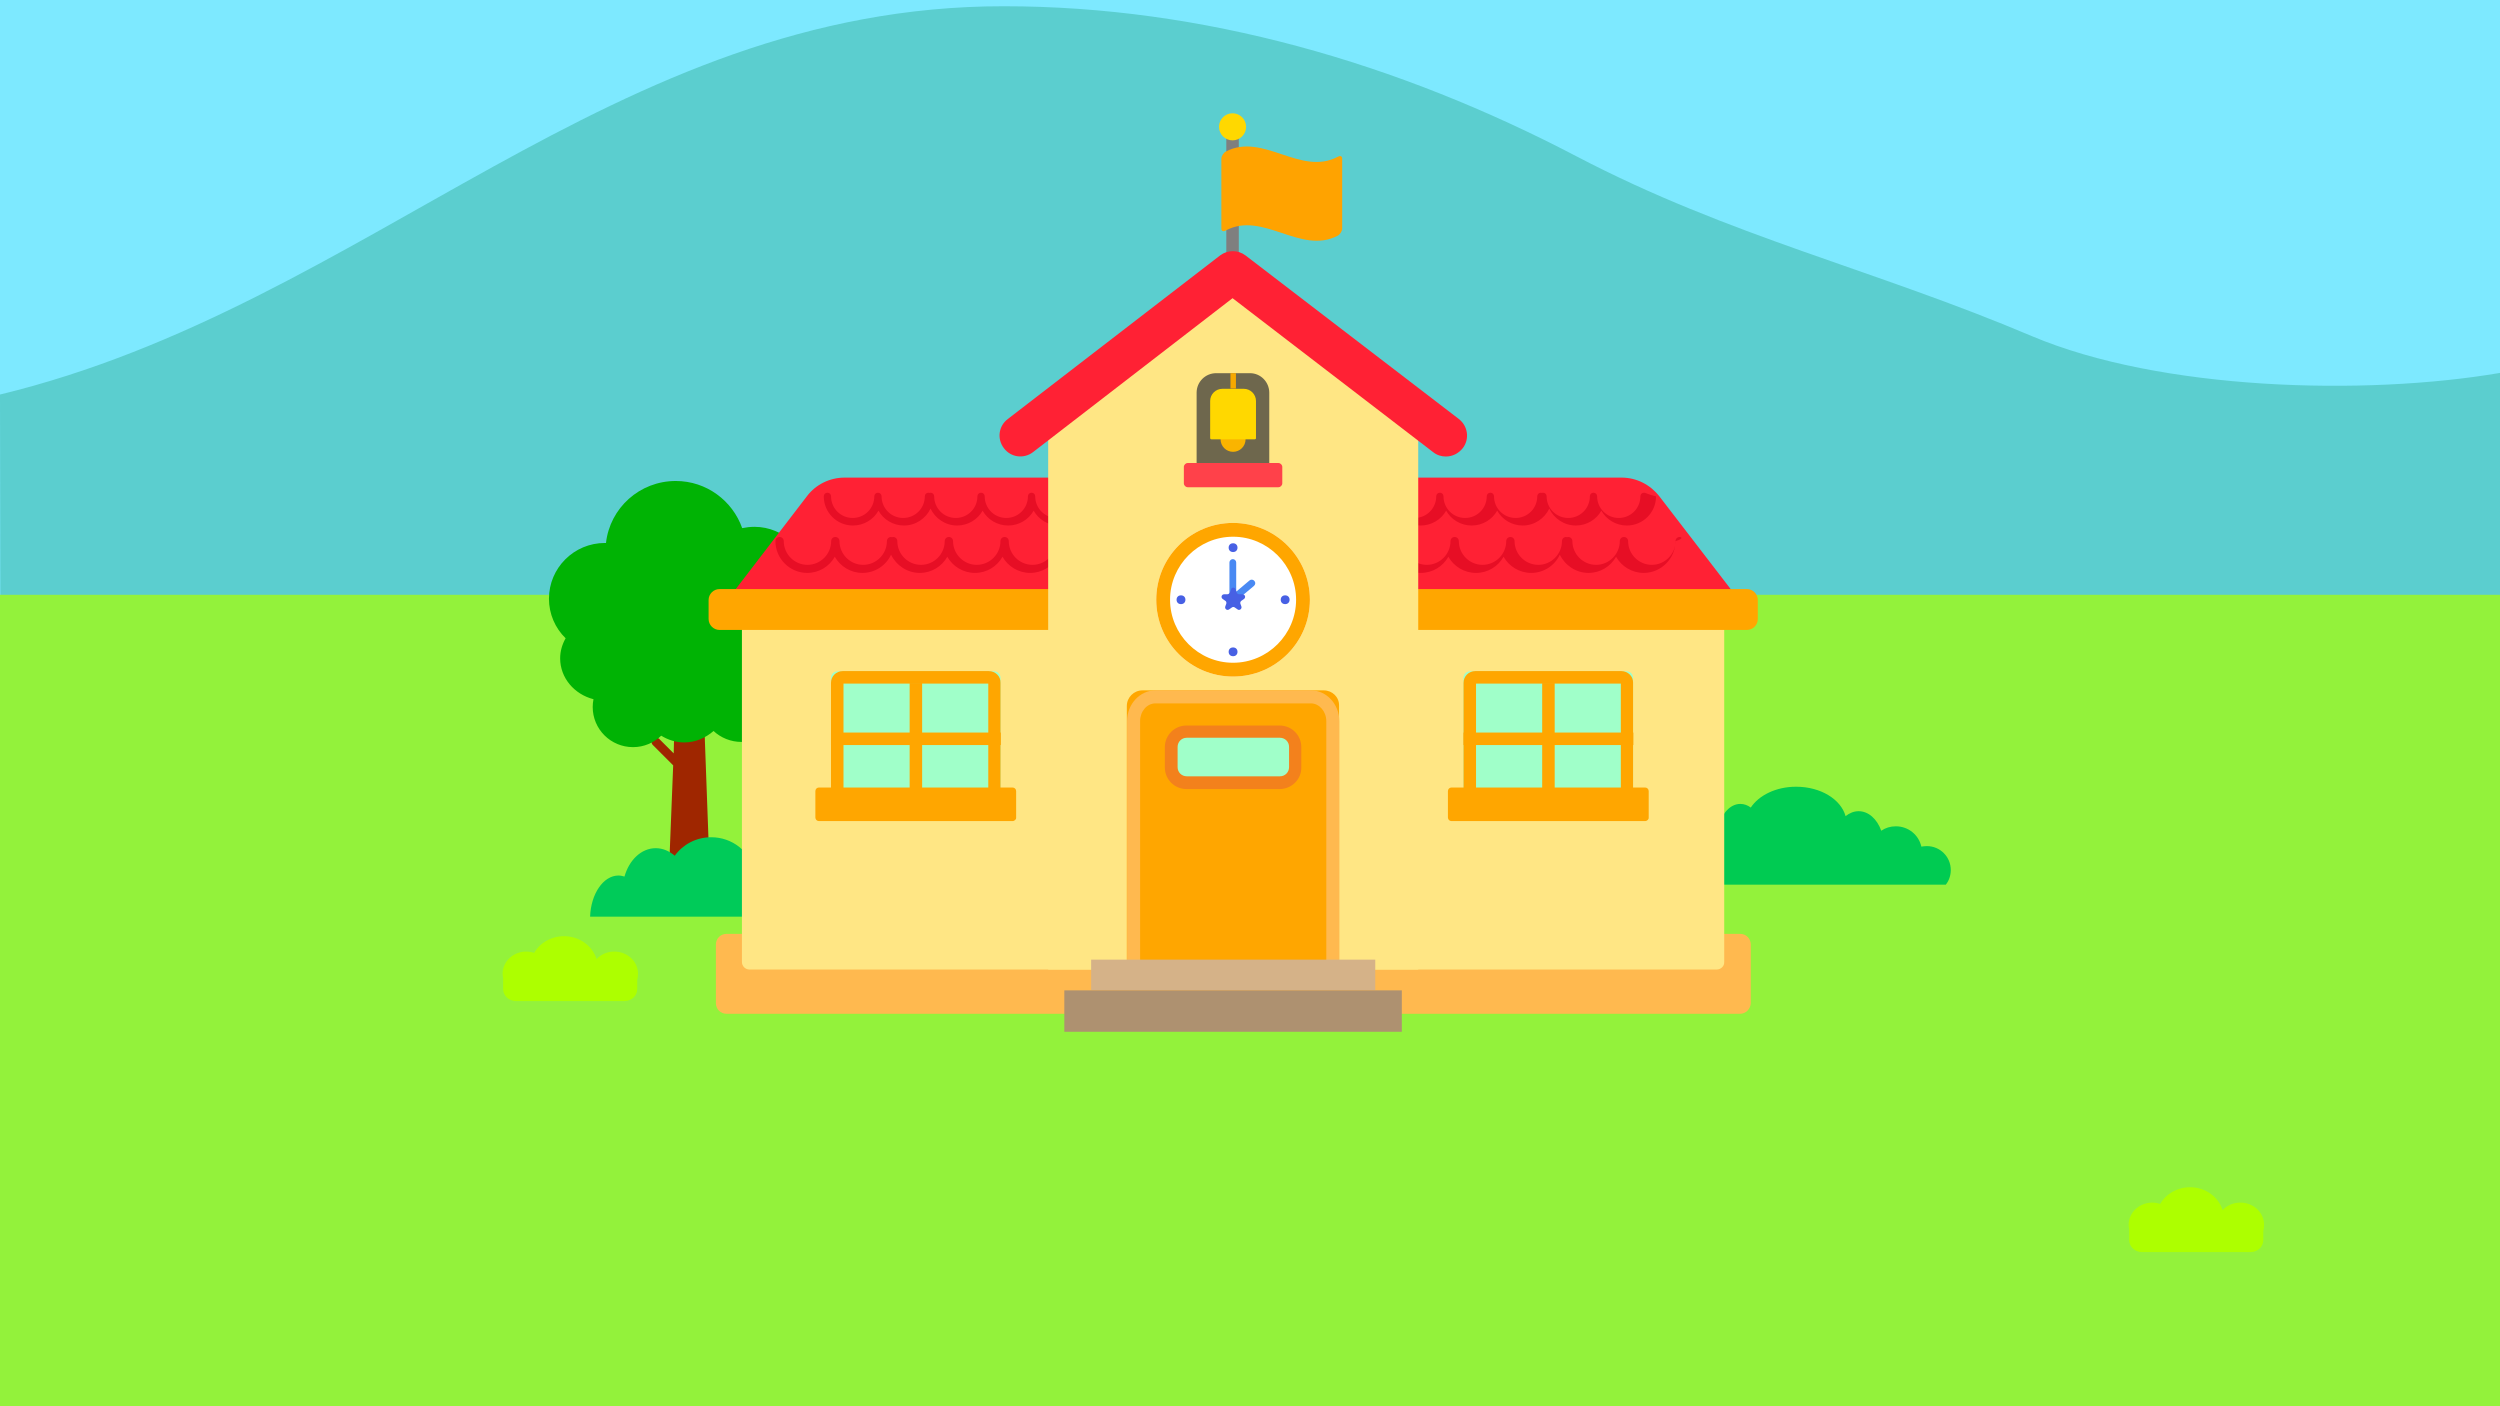 <?xml version="1.0" encoding="utf-8"?>
<!-- Generator: Adobe Illustrator 26.5.0, SVG Export Plug-In . SVG Version: 6.00 Build 0)  -->
<svg version="1.1" id="레이어_5" xmlns="http://www.w3.org/2000/svg" xmlns:xlink="http://www.w3.org/1999/xlink" x="0px"
	 y="0px" viewBox="0 0 960 540" style="enable-background:new 0 0 960 540;" xml:space="preserve">
<rect style="fill:#7DE9FF;" width="960" height="540"/>
<path style="fill:#5BCECF;" d="M0.7,540.2H960v-397c-52.1,8.9-130.4,6.7-179.7-14.1c-60.6-25.7-116.1-38.3-174.8-69
	c-68.7-36-143.8-57.7-220-57.7C234.8,2.3,141.3,117.3,0,151.5"/>
<g>
	<rect y="228.4" style="fill:#93F23B;" width="960" height="311.7"/>
</g>
<path style="fill:#ADFF00;" d="M245,373.9c0-4.7-4.1-8.5-9.1-8.5c-2.7,0-5.2,1.1-6.8,2.9c-1.6-5.1-6.6-8.8-12.5-8.8
	c-5,0-9.3,2.6-11.5,6.4c-0.9-0.3-2-0.5-3-0.5c-5,0-9.1,3.8-9.1,8.5c0,0.6,0.1,1.2,0.2,1.7v4.2c0,2.5,2.2,4.6,4.9,4.6h41.7
	c2.7,0,4.9-2,4.9-4.6v-3.5C244.9,375.5,245,374.7,245,373.9z"/>
<path style="fill:#ADFF00;" d="M869.4,470.3c0-4.7-4.1-8.5-9.1-8.5c-2.7,0-5.2,1.1-6.8,2.9c-1.6-5.1-6.6-8.8-12.5-8.8
	c-5,0-9.3,2.6-11.5,6.4c-0.9-0.3-2-0.5-3-0.5c-5,0-9.1,3.8-9.1,8.5c0,0.6,0.1,1.2,0.2,1.7v4.2c0,2.5,2.2,4.6,4.9,4.6h41.7
	c2.7,0,4.9-2,4.9-4.6v-3.5C869.3,471.9,869.4,471.1,869.4,470.3z"/>
<g>
	<g>
		<path style="fill:#9F2600;" d="M272.5,334.1l-2.1-57.2H259l-0.3,12.4l-5.6-5.6c-0.7-0.6-1.7-0.6-2.4,0c-0.7,0.6-0.7,1.7,0,2.4
			l7.8,7.8l-1.6,40.2H272.5z"/>
		<path style="fill:#00B304;" d="M304.9,237.1c3.4-3.7,5.6-8.6,5.6-14.1c0-11.4-9.3-20.7-20.8-20.7c-1.6,0-3.2,0.2-4.7,0.5
			c-3.7-10.5-13.7-18.1-25.5-18.1c-13.9,0-25.3,10.4-26.8,23.8c-0.1,0-0.2,0-0.4,0c-11.9,0-21.5,9.6-21.5,21.4
			c0,5.9,2.4,11.3,6.4,15.2c-1.3,2.3-2.1,4.9-2.1,7.7c0,7.5,5.4,13.8,12.8,15.7c-0.2,1-0.3,2-0.3,3c0,8.5,6.9,15.4,15.5,15.4
			c4.2,0,8-1.7,10.8-4.4c2.6,1.6,5.6,2.6,8.8,2.6c4.3,0,8.2-1.7,11.3-4.4c2.8,2.6,6.6,4.2,10.7,4.2c8.8,0,15.9-7.1,15.9-15.8
			c0-1.5-0.2-3-0.6-4.4c6.2-2.8,10.4-8.7,10.4-15.5C310.5,244.6,308.3,240.3,304.9,237.1z"/>
	</g>
	<g>
		<path style="fill:#00CB52;" d="M747.2,339.7c1.2-1.5,1.9-3.5,1.9-5.6c0-5.1-4.1-9.2-9.2-9.2c-0.7,0-1.4,0.1-2.1,0.2
			c-1-4.5-5-7.8-9.8-7.8c-2.1,0-4,0.6-5.6,1.7c-1.6-4.5-4.9-7.5-8.7-7.5c-1.8,0-3.5,0.7-5,1.9c-1.8-6.5-9.6-11.3-19-11.3
			c-7.7,0-14.3,3.3-17.4,8c-1.2-0.9-2.6-1.4-4-1.4c-3.9,0-7.2,3.7-8.4,8.9c-2.2-2.1-5.1-3.4-8.3-3.4c-6.5,0-11.9,5.5-12.4,12.4
			c-1.5-1.1-3.3-1.7-5.3-1.7c-5.1,0-9.2,4.1-9.2,9.2c0,2.1,0.7,4.1,1.9,5.6H747.2z"/>
	</g>
	<g>
		<path style="fill:#00CB59;" d="M289.8,334.4c-1.8-7.4-8.6-12.9-16.7-12.9c-5.8,0-10.9,2.8-14,7.1c-2.1-1.8-4.6-2.9-7.3-2.9
			c-5.5,0-10.2,4.5-12,10.9c-0.7-0.2-1.5-0.4-2.3-0.4c-5.8,0-10.6,7-10.9,15.8h14.7h7.2h4.5h9.4h0.9h12.3h2.1h5.3h18.2
			c0-0.3,0-0.6,0-0.9C301.1,342.4,296.2,335.3,289.8,334.4z"/>
	</g>
	<g>
		<g>
			<path style="fill:#FFB94F;" d="M668.1,389.3H279c-2.3,0-4.1-1.8-4.1-4.1v-22.5c0-2.3,1.8-4.1,4.1-4.1h389.2
				c2.3,0,4.1,1.8,4.1,4.1v22.5C672.2,387.5,670.4,389.3,668.1,389.3z"/>
		</g>
		<g>
			<path style="fill:#FFE684;" d="M659.2,372.3H287.8c-1.6,0-2.9-1.3-2.9-2.9V230.8h377.2v138.6C662.2,371,660.8,372.3,659.2,372.3z
				"/>
			<path style="fill:#7F7F7F;" d="M473.3,106.9c-1.3,0-2.4-1.1-2.4-2.4v-55c0-1.3,1.1-2.4,2.4-2.4s2.4,1.1,2.4,2.4v55
				C475.7,105.8,474.6,106.9,473.3,106.9z"/>
			<path style="fill:#FF2134;" d="M622.7,183.4H324.3c-5.6,0-11,2.6-14.4,7.1L279,230.8h389.1l-30.9-40.2
				C633.7,186.1,628.4,183.4,622.7,183.4z"/>
			<path style="fill:#E70E25;" d="M631.3,189.2c-0.8,0-1.4,0.6-1.4,1.4c0,4.6-3.7,8.3-8.3,8.3c-4.6,0-8.3-3.7-8.3-8.3
				c0-0.8-0.6-1.4-1.4-1.4c-0.8,0-1.4,0.6-1.4,1.4c0,4.6-3.7,8.3-8.3,8.3s-8.3-3.7-8.3-8.3c0-0.8-0.6-1.4-1.4-1.4
				c-0.1,0-0.3,0-0.4,0.1c-0.1,0-0.2-0.1-0.4-0.1c-0.8,0-1.4,0.6-1.4,1.4c0,4.6-3.7,8.3-8.3,8.3c-4.6,0-8.3-3.7-8.3-8.3
				c0-0.8-0.6-1.4-1.4-1.4c-0.8,0-1.4,0.6-1.4,1.4c0,4.6-3.7,8.3-8.3,8.3s-8.3-3.7-8.3-8.3c0-0.8-0.6-1.4-1.4-1.4
				c-0.8,0-1.4,0.6-1.4,1.4c0,4.6-3.7,8.3-8.3,8.3c-4.6,0-8.3-3.7-8.3-8.3c0-0.8-0.6-1.4-1.4-1.4c-0.8,0-1.4,0.6-1.4,1.4
				c0,4.6-3.7,8.3-8.3,8.3c-4.6,0-8.3-3.7-8.3-8.3c0-0.8-0.6-1.4-1.4-1.4c-0.1,0-0.3,0-0.4,0.1c-0.1,0-0.2-0.1-0.4-0.1
				c-0.8,0-1.4,0.6-1.4,1.4c0,4.6-3.7,8.3-8.3,8.3c-4.6,0-8.3-3.7-8.3-8.3c0-0.8-0.6-1.4-1.4-1.4c-0.8,0-1.4,0.6-1.4,1.4
				c0,4.6-3.7,8.3-8.3,8.3c-4.6,0-8.3-3.7-8.3-8.3c0-0.8-0.6-1.4-1.4-1.4c-0.8,0-1.4,0.6-1.4,1.4c0,4.6-3.7,8.3-8.3,8.3
				c-4.6,0-8.3-3.7-8.3-8.3c0-0.8-0.6-1.4-1.4-1.4s-1.4,0.6-1.4,1.4c0,4.6-3.7,8.3-8.3,8.3c-4.6,0-8.3-3.7-8.3-8.3
				c0-0.8-0.6-1.4-1.4-1.4c-0.1,0-0.3,0-0.4,0.1c-0.1,0-0.2-0.1-0.4-0.1c-0.8,0-1.4,0.6-1.4,1.4c0,4.6-3.7,8.3-8.3,8.3
				s-8.3-3.7-8.3-8.3c0-0.8-0.6-1.4-1.4-1.4s-1.4,0.6-1.4,1.4c0,4.6-3.7,8.3-8.3,8.3c-4.6,0-8.3-3.7-8.3-8.3c0-0.8-0.6-1.4-1.4-1.4
				s-1.4,0.6-1.4,1.4c0,4.6-3.7,8.3-8.3,8.3c-4.6,0-8.3-3.7-8.3-8.3c0-0.8-0.6-1.4-1.4-1.4s-1.4,0.6-1.4,1.4c0,4.6-3.7,8.3-8.3,8.3
				c-4.6,0-8.3-3.7-8.3-8.3c0-0.8-0.6-1.4-1.4-1.4c-0.1,0-0.3,0-0.4,0.1c-0.1,0-0.2-0.1-0.4-0.1c-0.8,0-1.4,0.6-1.4,1.4
				c0,4.6-3.7,8.3-8.3,8.3c-4.6,0-8.3-3.7-8.3-8.3c0-0.8-0.6-1.4-1.4-1.4s-1.4,0.6-1.4,1.4c0,4.6-3.7,8.3-8.3,8.3
				c-4.6,0-8.3-3.7-8.3-8.3c0-0.8-0.6-1.4-1.4-1.4s-1.4,0.6-1.4,1.4c0,6.2,5,11.2,11.2,11.2c4.2,0,7.9-2.3,9.8-5.7
				c1.9,3.4,5.6,5.7,9.8,5.7c4.5,0,8.4-2.7,10.2-6.5c1.8,3.8,5.7,6.5,10.2,6.5c4.2,0,7.9-2.3,9.8-5.7c1.9,3.4,5.6,5.7,9.8,5.7
				c4.2,0,7.9-2.3,9.8-5.7c1.9,3.4,5.6,5.7,9.8,5.7c4.2,0,7.9-2.3,9.8-5.7c1.9,3.4,5.6,5.7,9.8,5.7c4.5,0,8.4-2.7,10.2-6.5
				c1.8,3.8,5.7,6.5,10.2,6.5c4.2,0,7.9-2.3,9.8-5.7c1.9,3.4,5.6,5.7,9.8,5.7c4.2,0,7.9-2.3,9.8-5.7c1.9,3.4,5.6,5.7,9.8,5.7
				c4.2,0,7.9-2.3,9.8-5.7c1.9,3.4,5.6,5.7,9.8,5.7c4.5,0,8.4-2.7,10.2-6.5c1.8,3.8,5.7,6.5,10.2,6.5c4.2,0,7.9-2.3,9.8-5.7
				c1.9,3.4,5.6,5.7,9.8,5.7c4.2,0,7.9-2.3,9.8-5.7c1.9,3.4,5.6,5.7,9.8,5.7s7.9-2.3,9.8-5.7c1.9,3.4,5.6,5.7,9.8,5.7
				c4.5,0,8.4-2.7,10.2-6.5c1.8,3.8,5.7,6.5,10.2,6.5c4.2,0,7.9-2.3,9.8-5.7c1.9,3.4,5.6,5.7,9.8,5.7c6.2,0,11.2-5,11.2-11.2
				C632.8,189.9,632.1,189.2,631.3,189.2z"/>
			<path style="fill:#E70E25;" d="M645,206.2c-0.9,0-1.6,0.7-1.6,1.6c0,5-4.1,9.1-9.1,9.1c-5,0-9.1-4.1-9.1-9.1
				c0-0.9-0.7-1.6-1.6-1.6s-1.6,0.7-1.6,1.6c0,5-4.1,9.1-9.1,9.1s-9.1-4.1-9.1-9.1c0-0.9-0.7-1.6-1.6-1.6c-0.1,0-0.3,0-0.4,0.1
				c-0.1,0-0.3-0.1-0.4-0.1c-0.9,0-1.6,0.7-1.6,1.6c0,5-4.1,9.1-9.1,9.1c-5,0-9.1-4.1-9.1-9.1c0-0.9-0.7-1.6-1.6-1.6
				s-1.6,0.7-1.6,1.6c0,5-4.1,9.1-9.1,9.1c-5,0-9.1-4.1-9.1-9.1c0-0.9-0.7-1.6-1.6-1.6s-1.6,0.7-1.6,1.6c0,5-4.1,9.1-9.1,9.1
				c-5,0-9.1-4.1-9.1-9.1c0-0.9-0.7-1.6-1.6-1.6s-1.6,0.7-1.6,1.6c0,5-4.1,9.1-9.1,9.1c-5,0-9.1-4.1-9.1-9.1c0-0.9-0.7-1.6-1.6-1.6
				c-0.1,0-0.3,0-0.4,0.1c-0.1,0-0.3-0.1-0.4-0.1c-0.9,0-1.6,0.7-1.6,1.6c0,5-4.1,9.1-9.1,9.1c-5,0-9.1-4.1-9.1-9.1
				c0-0.9-0.7-1.6-1.6-1.6c-0.9,0-1.6,0.7-1.6,1.6c0,5-4.1,9.1-9.1,9.1c-5,0-9.1-4.1-9.1-9.1c0-0.9-0.7-1.6-1.6-1.6
				c-0.9,0-1.6,0.7-1.6,1.6c0,5-4.1,9.1-9.1,9.1c-5,0-9.1-4.1-9.1-9.1c0-0.9-0.7-1.6-1.6-1.6s-1.6,0.7-1.6,1.6c0,5-4.1,9.1-9.1,9.1
				c-5,0-9.1-4.1-9.1-9.1c0-0.9-0.7-1.6-1.6-1.6c-0.1,0-0.3,0-0.4,0.1c-0.1,0-0.3-0.1-0.4-0.1c-0.9,0-1.6,0.7-1.6,1.6
				c0,5-4.1,9.1-9.1,9.1s-9.1-4.1-9.1-9.1c0-0.9-0.7-1.6-1.6-1.6c-0.9,0-1.6,0.7-1.6,1.6c0,5-4.1,9.1-9.1,9.1c-5,0-9.1-4.1-9.1-9.1
				c0-0.9-0.7-1.6-1.6-1.6c-0.9,0-1.6,0.7-1.6,1.6c0,5-4.1,9.1-9.1,9.1c-5,0-9.1-4.1-9.1-9.1c0-0.9-0.7-1.6-1.6-1.6
				s-1.6,0.7-1.6,1.6c0,5-4.1,9.1-9.1,9.1c-5,0-9.1-4.1-9.1-9.1c0-0.9-0.7-1.6-1.6-1.6c-0.1,0-0.3,0-0.4,0.1c-0.1,0-0.3-0.1-0.4-0.1
				c-0.9,0-1.6,0.7-1.6,1.6c0,5-4.1,9.1-9.1,9.1c-5,0-9.1-4.1-9.1-9.1c0-0.9-0.7-1.6-1.6-1.6c-0.9,0-1.6,0.7-1.6,1.6
				c0,5-4.1,9.1-9.1,9.1c-5,0-9.1-4.1-9.1-9.1c0-0.9-0.7-1.6-1.6-1.6c-0.9,0-1.6,0.7-1.6,1.6c0,6.7,5.5,12.2,12.2,12.2
				c4.6,0,8.5-2.5,10.6-6.2c2.1,3.7,6.1,6.2,10.6,6.2c4.9,0,9.1-2.9,11-7c2,4.1,6.2,7,11,7c4.6,0,8.5-2.5,10.6-6.2
				c2.1,3.7,6.1,6.2,10.6,6.2c4.6,0,8.5-2.5,10.6-6.2c2.1,3.7,6.1,6.2,10.6,6.2c4.6,0,8.5-2.5,10.6-6.2c2.1,3.7,6.1,6.2,10.6,6.2
				c4.9,0,9.1-2.9,11-7c2,4.1,6.2,7,11,7c4.6,0,8.5-2.5,10.6-6.2c2.1,3.7,6.1,6.2,10.6,6.2c4.6,0,8.5-2.5,10.6-6.2
				c2.1,3.7,6.1,6.2,10.6,6.2c4.6,0,8.5-2.5,10.6-6.2c2.1,3.7,6.1,6.2,10.6,6.2c4.9,0,9.1-2.9,11-7c2,4.1,6.2,7,11,7
				c4.6,0,8.5-2.5,10.6-6.2c2.1,3.7,6.1,6.2,10.6,6.2c4.6,0,8.5-2.5,10.6-6.2c2.1,3.7,6.1,6.2,10.6,6.2c4.6,0,8.5-2.5,10.6-6.2
				c2.1,3.7,6.1,6.2,10.6,6.2c4.9,0,9.1-2.9,11-7c2,4.1,6.2,7,11,7c4.6,0,8.5-2.5,10.6-6.2c2.1,3.7,6.1,6.2,10.6,6.2
				c6.7,0,12.2-5.5,12.2-12.2C646.5,206.9,645.8,206.2,645,206.2z"/>
			<path style="fill:#FFA600;" d="M670.8,241.9H276.3c-2.3,0-4.2-1.9-4.2-4.2v-7.3c0-2.3,1.9-4.2,4.2-4.2h394.5
				c2.3,0,4.2,1.9,4.2,4.2v7.3C675,240,673.1,241.9,670.8,241.9z"/>
			<polygon style="fill:#FFE684;" points="544.6,149.8 473.5,97 402.5,149.8 402.5,372.3 544.6,372.3 			"/>
			<path style="fill:#FF2134;" d="M555.2,175.3c-1.7,0-3.4-0.5-4.9-1.7l-77-59.1l-76.6,59.1c-3.5,2.7-8.5,2.1-11.2-1.5
				c-2.7-3.5-2.1-8.5,1.5-11.2l81.5-62.8c2.9-2.2,6.9-2.2,9.8,0l81.9,62.8c3.5,2.7,4.2,7.7,1.5,11.2
				C560,174.2,557.7,175.3,555.2,175.3z"/>
			<g>
				<circle style="fill:#FFFFFF;" cx="473.5" cy="230.3" r="29.5"/>
				<path style="fill:#FFA600;" d="M473.5,206.1c13.3,0,24.2,10.9,24.2,24.2s-10.9,24.2-24.2,24.2c-13.3,0-24.2-10.9-24.2-24.2
					S460.2,206.1,473.5,206.1 M473.5,200.8c-16.3,0-29.5,13.2-29.5,29.5s13.2,29.5,29.5,29.5c16.3,0,29.5-13.2,29.5-29.5
					S489.8,200.8,473.5,200.8L473.5,200.8z"/>
			</g>
			<path style="fill:#FFA600;" d="M508.3,265.1h-69.6c-3.3,0-6,2.7-6,6v104.1h81.5V271C514.3,267.7,511.6,265.1,508.3,265.1z"/>
			<g>
				<path style="fill:#A0FFC9;" d="M381.8,309.7h-60.3c-1.3,0-2.4-1.1-2.4-2.4v-47.1c0-1.3,1.1-2.4,2.4-2.4h60.3
					c1.3,0,2.4,1.1,2.4,2.4v47.1C384.3,308.6,383.2,309.7,381.8,309.7z"/>
				<path style="fill:#FFA600;" d="M379.5,262.5v42.4h-55.6v-42.4H379.5 M379.7,257.7h-56.1c-2.5,0-4.5,2-4.5,4.5v42.9
					c0,2.5,2,4.5,4.5,4.5h56.1c2.5,0,4.5-2,4.5-4.5v-42.9C384.3,259.7,382.2,257.7,379.7,257.7L379.7,257.7z"/>
			</g>
			<rect x="349.3" y="262.3" style="fill:#FFA600;" width="4.8" height="47.4"/>
			<rect x="319.1" y="281.3" style="fill:#FFA600;" width="65.2" height="4.8"/>
			<path style="fill:#FFA600;" d="M388.8,315.3h-74.3c-0.8,0-1.4-0.6-1.4-1.4v-10.1c0-0.8,0.6-1.4,1.4-1.4h74.3
				c0.8,0,1.4,0.6,1.4,1.4v10.1C390.3,314.6,389.6,315.3,388.8,315.3z"/>
			<path style="fill:#6E674D;" d="M480,143.3H467c-4.1,0-7.5,3.3-7.5,7.5v33.6h27.9v-33.6C487.4,146.7,484.1,143.3,480,143.3z"/>
			<path style="fill:#FF414A;" d="M490.9,187.1h-34.8c-0.8,0-1.5-0.7-1.5-1.5v-6.3c0-0.8,0.7-1.5,1.5-1.5h34.8
				c0.8,0,1.5,0.7,1.5,1.5v6.3C492.4,186.4,491.7,187.1,490.9,187.1z"/>
			<circle style="fill:#FAB400;" cx="473.5" cy="168.7" r="4.8"/>
			<path style="fill:#FFD800;" d="M481.8,168.7h-16.6c-0.3,0-0.5-0.2-0.5-0.5V154c0-2.6,2.1-4.7,4.7-4.7h8.2c2.6,0,4.7,2.1,4.7,4.7
				v14.2C482.4,168.4,482.1,168.7,481.8,168.7z"/>
			<rect x="472.5" y="143.3" style="fill:#F6A800;" width="2.1" height="5.9"/>
			<path style="fill:#4989F3;" d="M473.5,231.3c-0.2,0-0.4,0-0.6-0.1c-0.5-0.2-0.8-0.7-0.8-1.2v-14c0-0.7,0.6-1.3,1.3-1.3
				c0.7,0,1.3,0.6,1.3,1.3v11.2l5.1-4.3c0.6-0.5,1.4-0.4,1.9,0.2c0.5,0.6,0.4,1.4-0.2,1.9l-7.3,6.1
				C474.1,231.2,473.8,231.3,473.5,231.3z"/>
			<circle style="fill:#4760E4;" cx="453.5" cy="230.3" r="1.7"/>
			<circle style="fill:#4760E4;" cx="493.5" cy="230.3" r="1.7"/>
			<circle style="fill:#4760E4;" cx="473.5" cy="210.3" r="1.7"/>
			<circle style="fill:#4760E4;" cx="473.5" cy="250.3" r="1.7"/>
			<path style="fill:#4760E4;" d="M474.5,226.4l0.4,1.1c0.1,0.4,0.5,0.7,1,0.7h1.2c1,0,1.4,1.2,0.6,1.8l-1,0.7
				c-0.4,0.3-0.5,0.7-0.4,1.1l0.4,1.1c0.3,0.9-0.8,1.7-1.5,1.1l-1-0.7c-0.4-0.3-0.8-0.3-1.2,0l-1,0.7c-0.8,0.6-1.8-0.2-1.5-1.1
				l0.4-1.1c0.1-0.4,0-0.9-0.4-1.1l-1-0.7c-0.8-0.6-0.4-1.8,0.6-1.8h1.2c0.4,0,0.8-0.3,1-0.7l0.4-1.1
				C472.9,225.4,474.2,225.4,474.5,226.4z"/>
			<g>
				<g>
					<path style="fill:#A0FFC9;" d="M494.2,300.6h-41.3c-1.8,0-3.2-1.4-3.2-3.2v-13.3c0-1.8,1.4-3.2,3.2-3.2h41.3
						c1.8,0,3.2,1.4,3.2,3.2v13.3C497.4,299.1,495.9,300.6,494.2,300.6z"/>
				</g>
				<path style="fill:#F3811C;" d="M491.4,303h-35.8c-4.6,0-8.3-3.7-8.3-8.3v-7.8c0-4.6,3.7-8.3,8.3-8.3h35.8c4.6,0,8.3,3.7,8.3,8.3
					v7.8C499.8,299.2,496,303,491.4,303z M455.7,283.3c-2,0-3.5,1.6-3.5,3.5v7.8c0,2,1.6,3.5,3.5,3.5h35.8c2,0,3.5-1.6,3.5-3.5v-7.8
					c0-2-1.6-3.5-3.5-3.5H455.7z"/>
			</g>
			<path style="fill:#FFB94F;" d="M503.4,270.1c3.2,0,5.9,3.1,5.9,6.8v92.8h-71.5v-92.8c0-3.7,2.6-6.8,5.9-6.8H503.4 M503.4,265.1
				h-59.7c-6,0-10.9,5.3-10.9,11.8v97.8h81.5v-97.8C514.3,270.4,509.4,265.1,503.4,265.1L503.4,265.1z"/>
			<g>
				<path style="fill:#FFA300;" d="M513.7,90.5c-14.3,7.5-28.7-9.6-43-2c-0.9,0.5-1.7,0.3-1.7-0.7c0-9,0-18,0-26.9
					c0-0.9,0.8-2.2,1.7-2.7c14.3-7.5,28.7,9.6,43,2c0.9-0.5,1.7-0.3,1.7,0.7c0,9,0,18,0,26.9C515.4,88.7,514.6,90,513.7,90.5z"/>
			</g>
			<circle style="fill:#FFD800;" cx="473.3" cy="48.7" r="5.2"/>
			<g>
				<path style="fill:#A0FFC9;" d="M624.7,309.7h-60.3c-1.3,0-2.4-1.1-2.4-2.4v-47.1c0-1.3,1.1-2.4,2.4-2.4h60.3
					c1.3,0,2.4,1.1,2.4,2.4v47.1C627.2,308.6,626.1,309.7,624.7,309.7z"/>
				<path style="fill:#FFA600;" d="M622.4,262.5v42.4h-55.6v-42.4H622.4 M622.6,257.7h-56.1c-2.5,0-4.5,2-4.5,4.5v42.9
					c0,2.5,2,4.5,4.5,4.5h56.1c2.5,0,4.5-2,4.5-4.5v-42.9C627.2,259.7,625.1,257.7,622.6,257.7L622.6,257.7z"/>
			</g>
			<rect x="592.2" y="262.3" style="fill:#FFA600;" width="4.8" height="47.4"/>
			<rect x="562" y="281.3" style="fill:#FFA600;" width="65.2" height="4.8"/>
			<path style="fill:#FFA600;" d="M631.7,315.3h-74.3c-0.8,0-1.4-0.6-1.4-1.4v-10.1c0-0.8,0.6-1.4,1.4-1.4h74.3
				c0.8,0,1.4,0.6,1.4,1.4v10.1C633.2,314.6,632.5,315.3,631.7,315.3z"/>
		</g>
		<rect x="419" y="368.5" style="fill:#D5B288;" width="109.1" height="11.7"/>
		<rect x="408.7" y="380.3" style="fill:#AE9170;" width="129.6" height="15.9"/>
	</g>
</g>
</svg>

